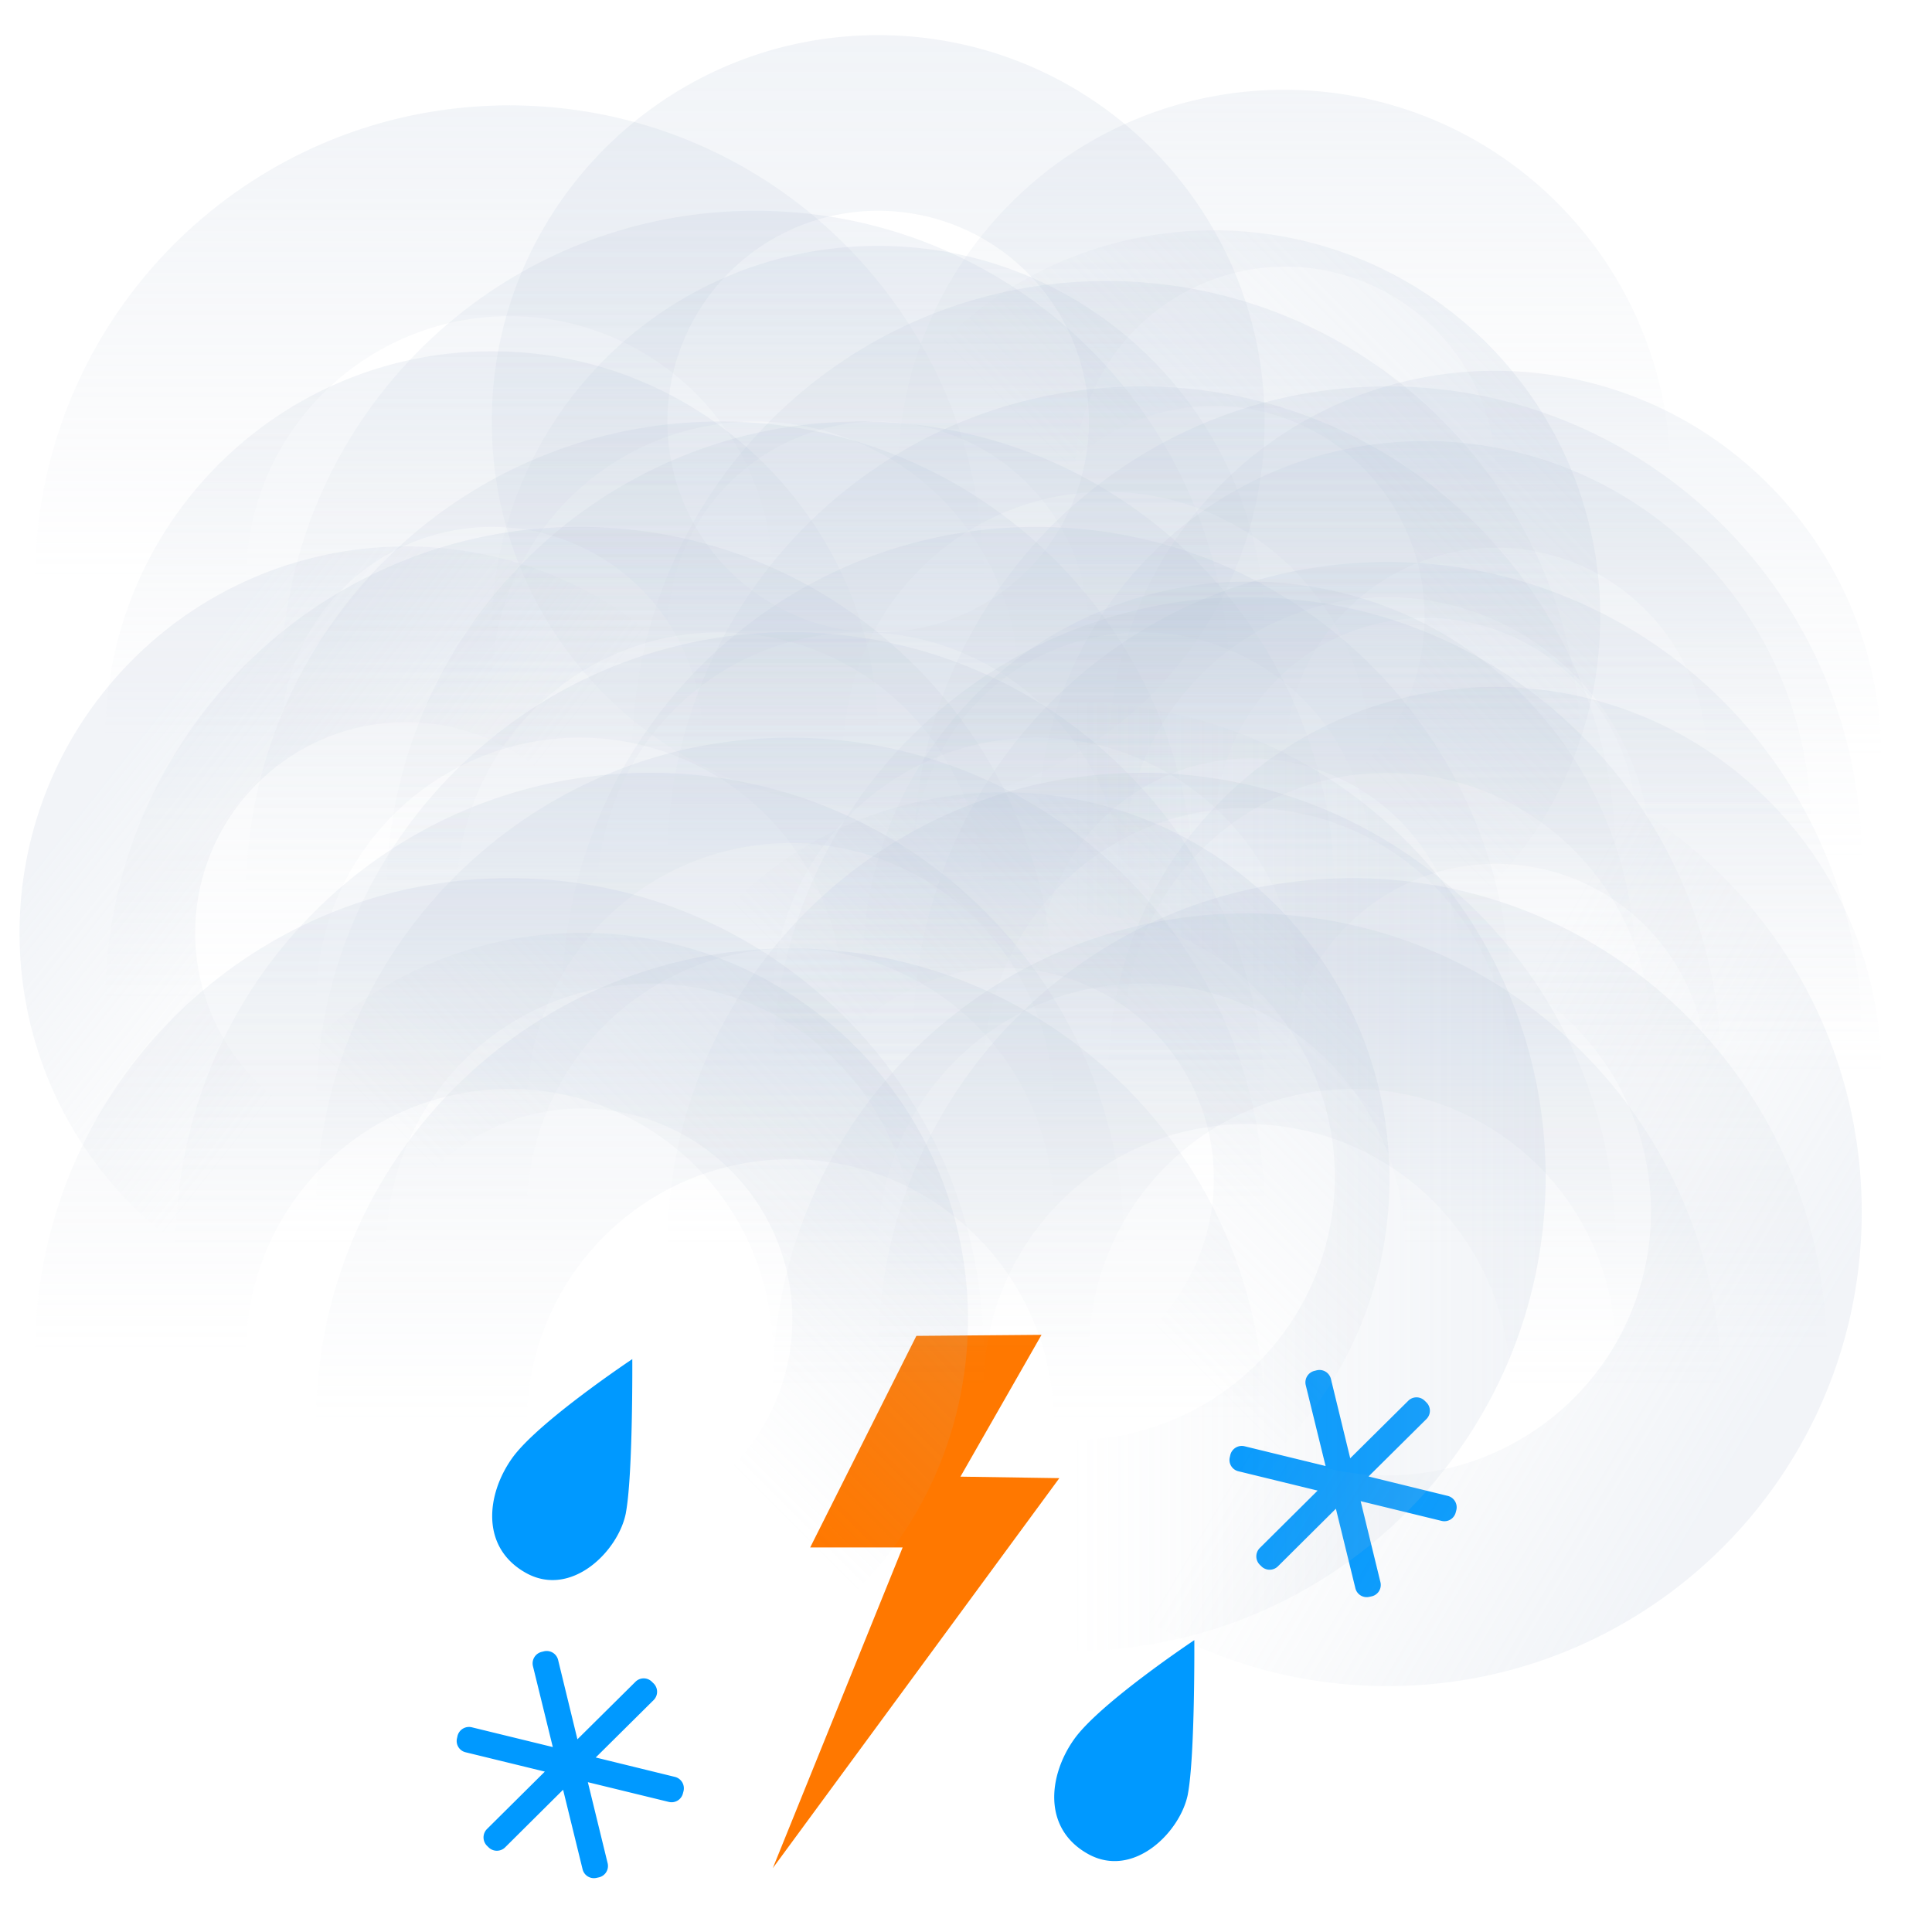<?xml version="1.0" encoding="UTF-8"?>
<svg xmlns="http://www.w3.org/2000/svg" width="55" height="55" viewBox="0 0 55 55"><linearGradient id="rs2_st_mist_b" x1="50%" x2="50%" y1="0%" y2="50%">
      <stop offset="0" stop-color="#b5c4d9" stop-opacity=".18" />
      <stop offset="1" stop-color="#b0bccd" stop-opacity="0" />
    </linearGradient>
    <linearGradient id="rs2_st_mist_c" x1="11.778%" x2="50%" y1="27.317%" y2="50%">
      <stop offset="0" stop-color="#b5c4d9" stop-opacity=".18" />
      <stop offset="1" stop-color="#b0bccd" stop-opacity="0" />
    </linearGradient>
    <linearGradient id="rs2_st_mist_d" x1="7.812%" x2="50%" y1="54.801%" y2="50%">
      <stop offset="0" stop-color="#b5c4d9" stop-opacity=".18" />
      <stop offset="1" stop-color="#b0bccd" stop-opacity="0" />
    </linearGradient>
    <g fill="none" fill-rule="evenodd">
      <path d="M17.818 43.067c-.205 1.08-1.55 2.435-2.847 1.71s-1.125-2.236-.392-3.266S18 38.691 18 38.691s.021 3.297-.183 4.376zm16 8c-.205 1.08-1.55 2.435-2.847 1.71s-1.125-2.236-.392-3.266S34 46.691 34 46.691s.021 3.297-.183 4.376zm5.141-9.035l1.65-1.636a.333.333 0 0 0 0-.47l-.048-.047a.331.331 0 0 0-.47-.003l-1.653 1.638-.55-2.26a.335.335 0 0 0-.405-.244l-.064.016a.337.337 0 0 0-.248.403l.566 2.306-2.307-.563a.337.337 0 0 0-.405.245l-.014.064a.33.33 0 0 0 .245.403l2.254.55-1.647 1.635a.338.338 0 0 0-.003.473l.048.047c.13.13.34.13.47.003l1.652-1.642.555 2.264a.332.332 0 0 0 .402.244l.064-.014a.332.332 0 0 0 .247-.403l-.563-2.306 2.305.562a.333.333 0 0 0 .402-.244l.017-.064a.335.335 0 0 0-.244-.404zm-22 8l1.65-1.636a.333.333 0 0 0 0-.47l-.048-.047a.331.331 0 0 0-.47-.003l-1.653 1.638-.55-2.26a.335.335 0 0 0-.405-.244l-.064.016a.337.337 0 0 0-.248.403l.566 2.306-2.307-.563a.337.337 0 0 0-.405.245l-.014.064a.33.33 0 0 0 .245.403l2.254.55-1.647 1.635a.338.338 0 0 0-.003.473l.048.047c.13.13.34.13.47.003l1.652-1.642.555 2.264a.332.332 0 0 0 .402.244l.064-.014a.332.332 0 0 0 .247-.403l-.563-2.306 2.305.562a.333.333 0 0 0 .402-.244l.017-.064a.335.335 0 0 0-.244-.404z" fill="#09f" />
      <path d="M30.157 42.08l-2.815-.043L29.65 38l-3.563.03-3.023 6.023h2.632L22 53.182z" fill="#ff7800" />
      <g fill="url(#rs2_st_mist_b)" transform="translate(-4 -2)">
        <path d="M32 40.5C32 47.956 25.956 54 18.5 54S5 47.956 5 40.5 11.044 27 18.5 27 32 33.044 32 40.5zm-6 0a7.5 7.5 0 1 0-15 0 7.5 7.5 0 0 0 15 0z" />
        <path d="M36 37.5C36 44.956 29.956 51 22.5 51S9 44.956 9 37.5 15.044 24 22.5 24 36 30.044 36 37.5zm-6 0a7.5 7.5 0 1 0-15 0 7.5 7.5 0 0 0 15 0z" />
        <path d="M18 34c-6.075 0-11-4.925-11-11s4.925-11 11-11 11 4.925 11 11-4.925 11-11 11zm0-5a6 6 0 1 0 0-12 6 6 0 0 0 0 12z" />
        <path d="M32 18.5C32 25.956 25.956 32 18.5 32S5 25.956 5 18.5 11.044 5 18.5 5 32 11.044 32 18.5zm-6 0a7.5 7.5 0 1 0-15 0 7.5 7.5 0 0 0 15 0z" />
        <path d="M39 21.5C39 28.956 32.956 35 25.5 35S12 28.956 12 21.5 18.044 8 25.5 8 39 14.044 39 21.5zm-6 0a7.5 7.5 0 1 0-15 0 7.5 7.5 0 0 0 15 0z" />
        <path d="M26.5 29C33.956 29 40 35.044 40 42.5S33.956 56 26.5 56 13 49.956 13 42.5 19.044 29 26.5 29zm0 6a7.5 7.5 0 1 0 0 15 7.5 7.5 0 0 0 0-15z" />
        <path d="M26.5 20C33.956 20 40 26.044 40 33.5S33.956 47 26.5 47 13 40.956 13 33.5 19.044 20 26.5 20zm0 6a7.5 7.5 0 1 0 0 15 7.5 7.5 0 0 0 0-15z" />
        <path d="M42.5 27C49.956 27 56 33.044 56 40.5S49.956 54 42.5 54 29 47.956 29 40.5 35.044 27 42.5 27zm0 6a7.5 7.5 0 1 0 0 15 7.5 7.5 0 0 0 0-15z" />
        <path d="M26 41.5C26 34.044 32.044 28 39.5 28S53 34.044 53 41.5 46.956 55 39.5 55 26 48.956 26 41.5zm6 0a7.5 7.5 0 1 0 15 0 7.5 7.5 0 0 0-15 0z" />
        <path d="M23 37.5C23 30.044 29.044 24 36.5 24S50 30.044 50 37.5 43.956 51 36.5 51 23 44.956 23 37.5zm6 0a7.5 7.5 0 1 0 15 0 7.5 7.5 0 0 0-15 0z" />
        <path d="M43.5 13C50.956 13 57 19.044 57 26.5S50.956 40 43.5 40 30 33.956 30 26.5 36.044 13 43.5 13zm0 6a7.5 7.5 0 1 0 0 15 7.5 7.5 0 0 0 0-15z" />
        <path d="M39.5 19C46.956 19 53 25.044 53 32.5S46.956 46 39.5 46 26 39.956 26 32.5 32.044 19 39.5 19zm0 6a7.5 7.5 0 1 0 0 15 7.5 7.5 0 0 0 0-15z" />
        <path d="M38.778 31.335c-4.296-4.296-4.296-11.261 0-15.557 4.296-4.296 11.26-4.296 15.557 0 4.295 4.296 4.295 11.26 0 15.557-4.296 4.295-11.261 4.295-15.557 0zm3.536-3.536a6 6 0 1 0 8.485-8.485 6 6 0 0 0-8.485 8.485z" />
        <path d="M31.778 37.335c-4.296-4.296-4.296-11.261 0-15.557 4.296-4.296 11.26-4.296 15.557 0 4.295 4.296 4.295 11.26 0 15.557-4.296 4.295-11.261 4.295-15.557 0zm3.536-3.536a6 6 0 1 0 8.485-8.485 6 6 0 0 0-8.485 8.485z" />
        <path d="M36.778 33.335c-4.296-4.296-4.296-11.261 0-15.557 4.296-4.296 11.26-4.296 15.557 0 4.295 4.296 4.295 11.26 0 15.557-4.296 4.295-11.261 4.295-15.557 0zm3.536-3.536a6 6 0 1 0 8.485-8.485 6 6 0 0 0-8.485 8.485z" />
        <path d="M32.778 23.335c-4.296-4.296-4.296-11.261 0-15.557 4.296-4.296 11.26-4.296 15.557 0 4.295 4.296 4.295 11.26 0 15.557-4.296 4.295-11.261 4.295-15.557 0zm3.536-3.536a6 6 0 1 0 8.485-8.485 6 6 0 0 0-8.485 8.485z" />
        <path d="M29 25c-6.075 0-11-4.925-11-11S22.925 3 29 3s11 4.925 11 11-4.925 11-11 11zm0-5a6 6 0 1 0 0-12 6 6 0 0 0 0 12zm6 13c6.075 0 11 4.925 11 11s-4.925 11-11 11-11-4.925-11-11 4.925-11 11-11zm0 5a6 6 0 1 0 0 12 6 6 0 0 0 0-12z" />
        <path d="M42 27.5C42 34.956 35.956 41 28.5 41S15 34.956 15 27.5 21.044 14 28.5 14 42 20.044 42 27.5zm-6 0a7.5 7.5 0 1 0-15 0 7.5 7.5 0 0 0 15 0z" />
        <path d="M34 30.5C34 37.956 27.956 44 20.5 44S7 37.956 7 30.5 13.044 17 20.5 17 34 23.044 34 30.5zm-6 0a7.5 7.5 0 1 0-15 0 7.5 7.5 0 0 0 15 0z" />
        <path d="M35.5 37C28.044 37 22 30.956 22 23.5S28.044 10 35.5 10 49 16.044 49 23.5 42.956 37 35.5 37zm0-6a7.5 7.5 0 1 0 0-15 7.5 7.5 0 0 0 0 15z" />
        <path d="M43.5 45C36.044 45 30 38.956 30 31.5S36.044 18 43.5 18 57 24.044 57 31.5 50.956 45 43.5 45zm0-6a7.5 7.5 0 1 0 0-15 7.5 7.5 0 0 0 0 15z" />
        <path d="M38 27.5C38 34.956 31.956 41 24.5 41S11 34.956 11 27.5 17.044 14 24.5 14 38 20.044 38 27.5zm-6 0a7.5 7.5 0 1 0-15 0 7.5 7.5 0 0 0 15 0z" />
        <path d="M38.778 40.335c-4.296-4.296-4.296-11.261 0-15.557 4.296-4.296 11.26-4.296 15.557 0 4.295 4.296 4.295 11.26 0 15.557-4.296 4.295-11.261 4.295-15.557 0zm3.536-3.536a6 6 0 1 0 8.485-8.485 6 6 0 0 0-8.485 8.485z" />
        <path d="M50 26.5C50 33.956 43.956 40 36.5 40S23 33.956 23 26.5 29.044 13 36.5 13 50 19.044 50 26.5zm-7 0a6.5 6.5 0 1 0-13 0 6.5 6.5 0 0 0 13 0z" />
        <path d="M47 30.5C47 37.956 40.956 44 33.5 44S20 37.956 20 30.5 26.044 17 33.5 17 47 23.044 47 30.5zm-6 0a7.5 7.5 0 1 0-15 0 7.5 7.5 0 0 0 15 0z" />
        <path d="M26.5 23C33.956 23 40 29.044 40 36.5S33.956 50 26.5 50 13 43.956 13 36.5 19.044 23 26.5 23zm0 6a7.5 7.5 0 1 0 0 15 7.5 7.5 0 0 0 0-15z" />
      </g>
      <path d="M43.5 50C36.044 50 30 43.956 30 36.5S36.044 23 43.5 23 57 29.044 57 36.5 50.956 50 43.5 50zm0-6a7.5 7.5 0 1 0 0-15 7.5 7.5 0 0 0 0 15z" fill="url(#rs2_st_mist_c)" transform="rotate(180 41.5 35.5)" />
      <path d="M34.5 49C27.044 49 21 42.956 21 35.5S27.044 22 34.5 22 48 28.044 48 35.5 41.956 49 34.5 49zm0-6a7.5 7.5 0 1 0 0-15 7.5 7.5 0 0 0 0 15z" fill="url(#rs2_st_mist_b)" transform="rotate(90 33.5 32.5)" />
      <path d="M38.556 30.556c-6.075 0-11-4.925-11-11s4.925-11 11-11 11 4.925 11 11-4.925 11-11 11zm0-5a6 6 0 1 0 0-12 6 6 0 0 0 0 12z" fill="url(#rs2_st_mist_b)" transform="rotate(45 38.97 13.728)" />
      <path d="M20.556 50.556c-6.075 0-11-4.925-11-11s4.925-11 11-11 11 4.925 11 11-4.925 11-11 11zm0-5a6 6 0 1 0 0-12 6 6 0 0 0 0 12z" fill="url(#rs2_st_mist_b)" transform="rotate(45 20.97 33.728)" />
      <path d="M15.556 39.556c-6.075 0-11-4.925-11-11s4.925-11 11-11 11 4.925 11 11-4.925 11-11 11zm0-5a6 6 0 1 0 0-12 6 6 0 0 0 0 12z" fill="url(#rs2_st_mist_d)" transform="rotate(45 15.97 22.728)" />
      <path d="M32.556 46.556c-6.075 0-11-4.925-11-11s4.925-11 11-11 11 4.925 11 11-4.925 11-11 11zm0-5a6 6 0 1 0 0-12 6 6 0 0 0 0 12z" fill="url(#rs2_st_mist_b)" transform="rotate(45 32.97 29.728)" />
      <path d="M29 31c-6.075 0-11-4.925-11-11S22.925 9 29 9s11 4.925 11 11-4.925 11-11 11zm0-5a6 6 0 1 0 0-12 6 6 0 0 0 0 12z" fill="url(#rs2_st_mist_b)" transform="translate(-4 -2)" />
    </g>
  </svg>